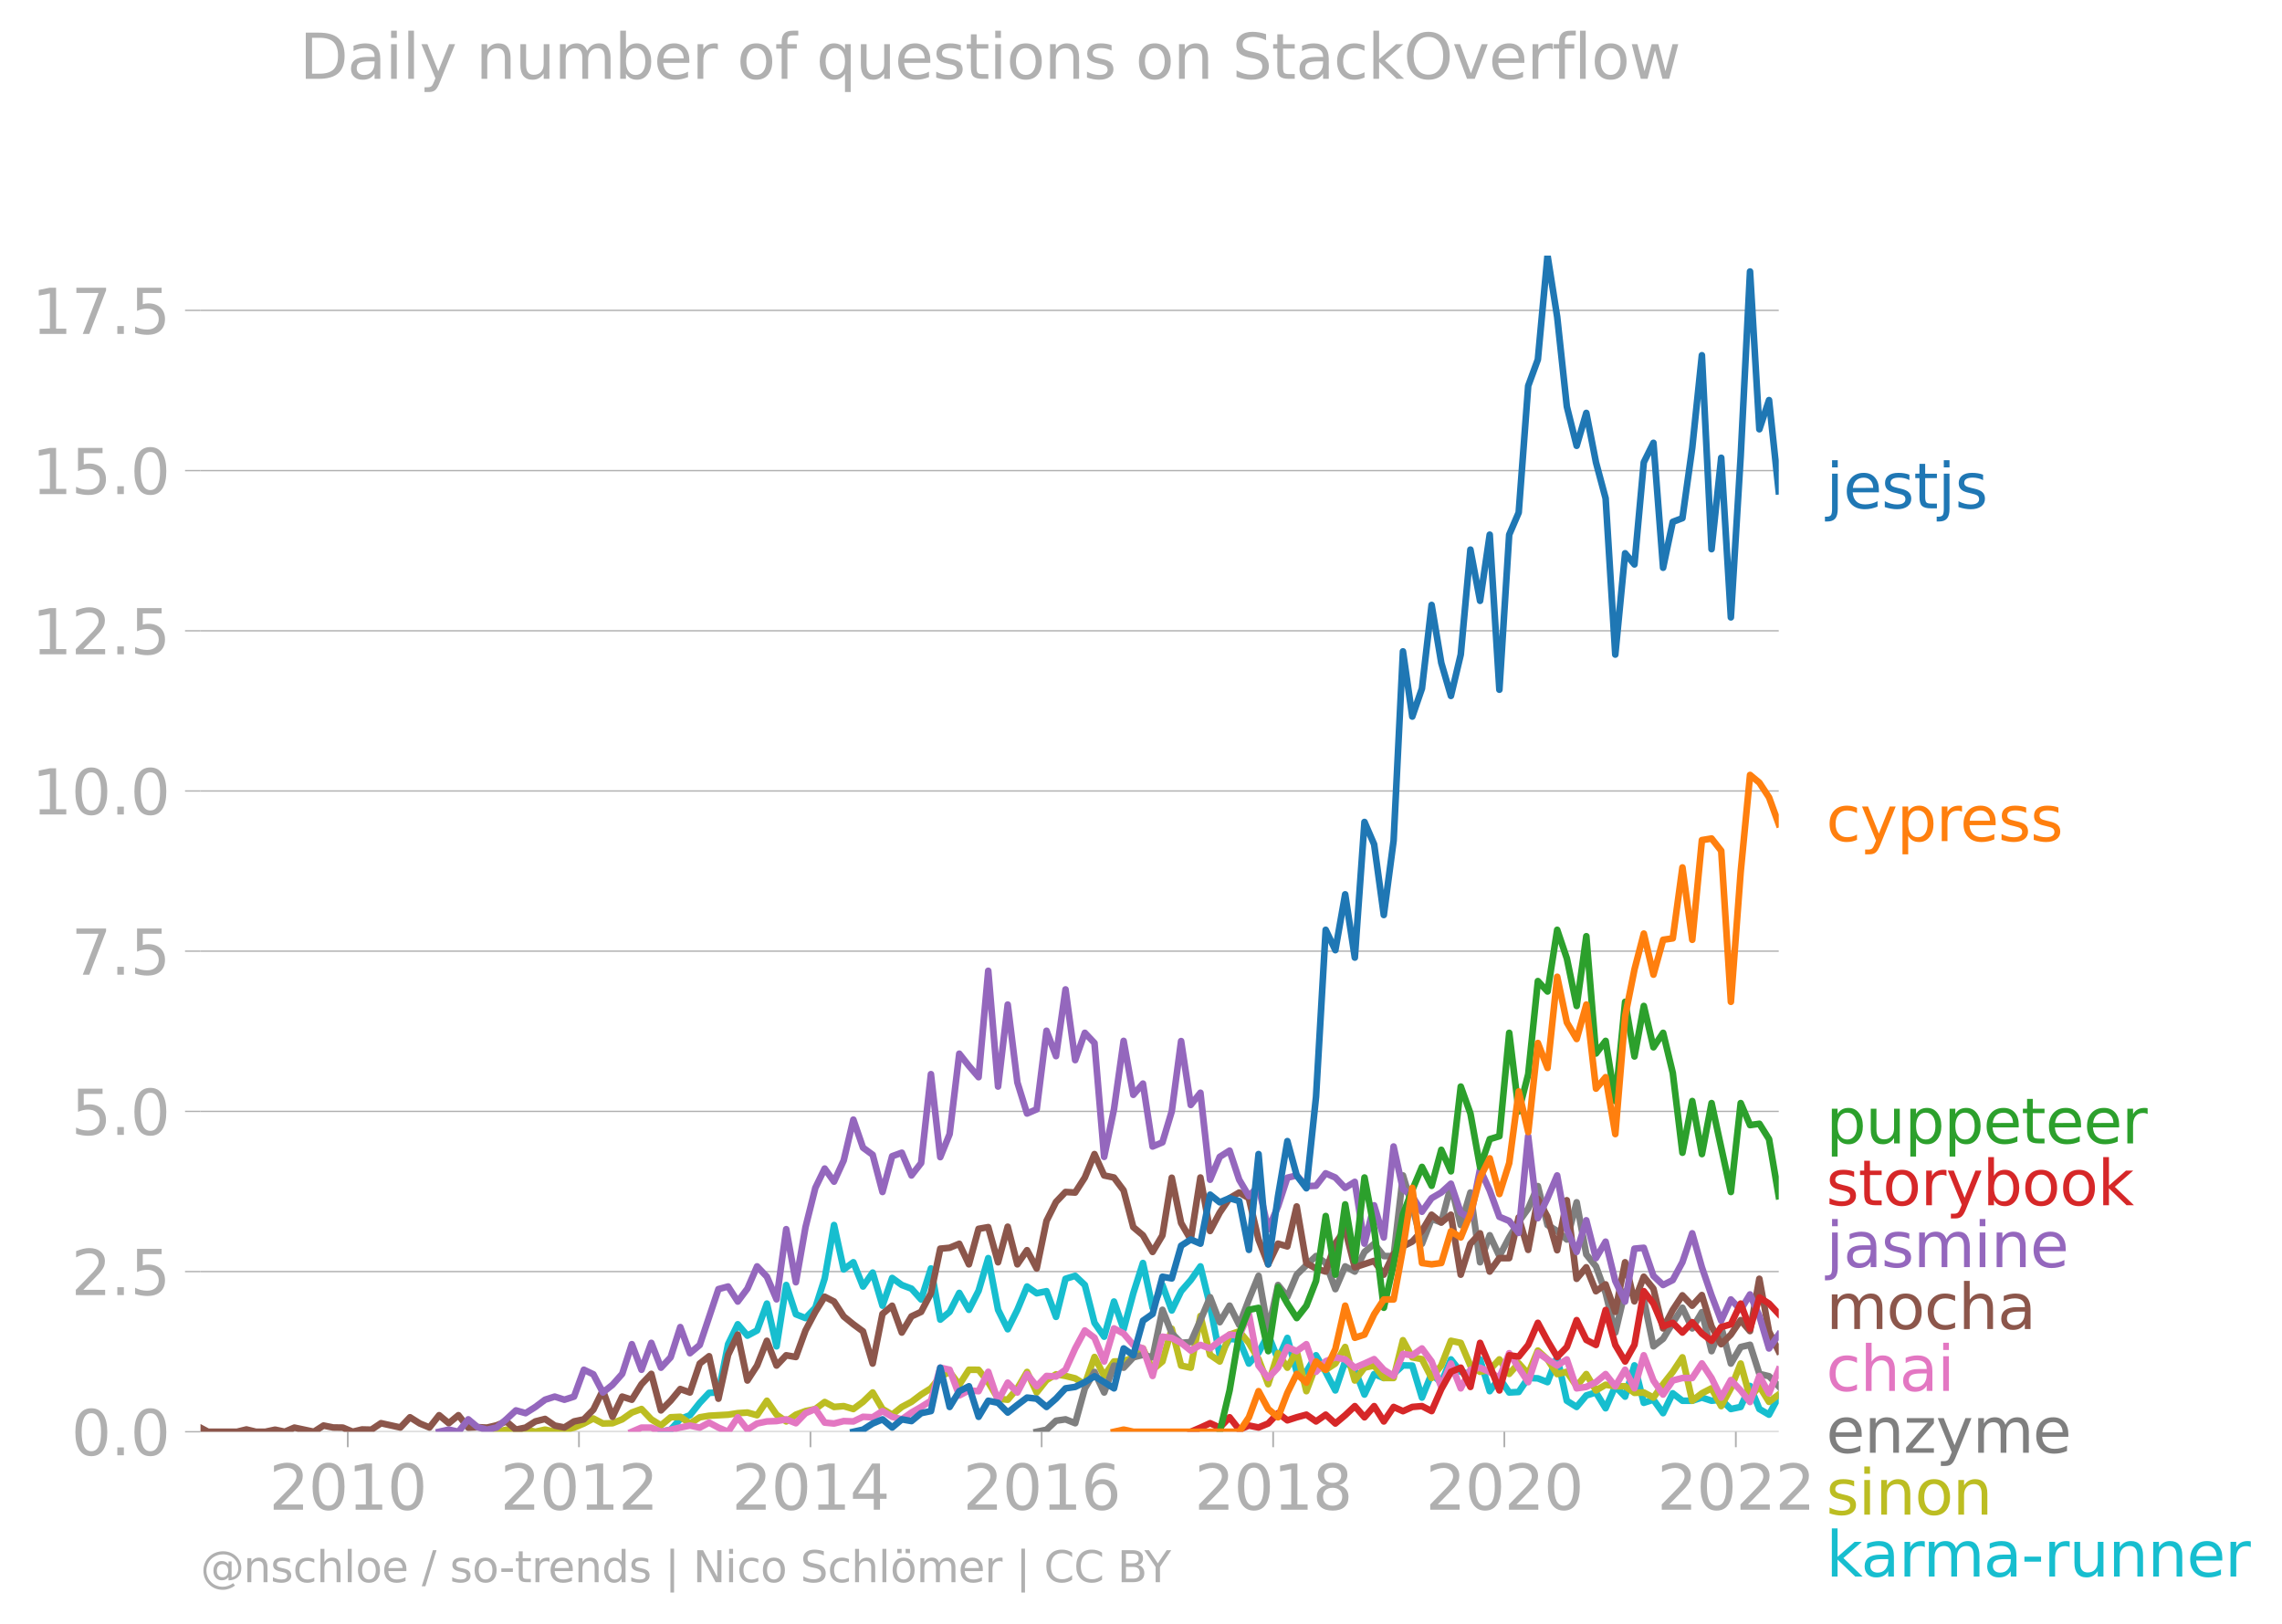 <svg xmlns:xlink="http://www.w3.org/1999/xlink" width="688.489" height="489.969" viewBox="0 0 516.367 367.477" xmlns="http://www.w3.org/2000/svg"><defs><style>*{stroke-linejoin:round;stroke-linecap:butt}</style></defs><g id="figure_1"><path d="M0 367.477h516.367V0H0v367.477z" style="fill:none" id="patch_1"/><g id="axes_1"><path d="M45.372 323.95h357.12V57.838H45.372V323.95z" style="fill:none" id="patch_2"/><g id="matplotlib.axis_1"><g id="xtick_1"><g id="line2d_1"><defs><path id="md8c37c706b" d="M0 0v3.5" style="stroke:#b0b0b0;stroke-width:.4"/></defs><use xlink:href="#md8c37c706b" x="78.694" y="323.95" style="fill:#b0b0b0;stroke:#b0b0b0;stroke-width:.4"/></g><g style="fill:#b0b0b0" transform="matrix(.14 0 0 -.14 60.879 341.588)" id="text_1"><defs><path id="DejaVuSans-32" d="M1228 531h2203V0H469v531q359 372 979 998 621 627 780 809 303 340 423 576 121 236 121 464 0 372-261 606-261 235-680 235-297 0-627-103-329-103-704-313v638q381 153 712 231 332 78 607 78 725 0 1156-363 431-362 431-968 0-288-108-546-107-257-392-607-78-91-497-524-418-433-1181-1211z" transform="scale(.016)"/><path id="DejaVuSans-30" d="M2034 4250q-487 0-733-480-245-479-245-1442 0-959 245-1439 246-480 733-480 491 0 736 480 246 480 246 1439 0 963-246 1442-245 480-736 480zm0 500q785 0 1199-621 414-620 414-1801 0-1178-414-1799Q2819-91 2034-91q-784 0-1198 620-414 621-414 1799 0 1181 414 1801 414 621 1198 621z" transform="scale(.016)"/><path id="DejaVuSans-31" d="M794 531h1031v3560L703 3866v575l1116 225h631V531h1031V0H794v531z" transform="scale(.016)"/></defs><use xlink:href="#DejaVuSans-32"/><use xlink:href="#DejaVuSans-30" x="63.623"/><use xlink:href="#DejaVuSans-31" x="127.246"/><use xlink:href="#DejaVuSans-30" x="190.869"/></g></g><g id="xtick_2"><use xlink:href="#md8c37c706b" x="131.006" y="323.95" style="fill:#b0b0b0;stroke:#b0b0b0;stroke-width:.4" id="line2d_2"/><g style="fill:#b0b0b0" transform="matrix(.14 0 0 -.14 113.191 341.588)" id="text_2"><use xlink:href="#DejaVuSans-32"/><use xlink:href="#DejaVuSans-30" x="63.623"/><use xlink:href="#DejaVuSans-31" x="127.246"/><use xlink:href="#DejaVuSans-32" x="190.869"/></g></g><g id="xtick_3"><use xlink:href="#md8c37c706b" x="183.39" y="323.95" style="fill:#b0b0b0;stroke:#b0b0b0;stroke-width:.4" id="line2d_3"/><g style="fill:#b0b0b0" transform="matrix(.14 0 0 -.14 165.575 341.588)" id="text_3"><defs><path id="DejaVuSans-34" d="M2419 4116 825 1625h1594v2491zm-166 550h794V1625h666v-525h-666V0h-628v1100H313v609l1940 2957z" transform="scale(.016)"/></defs><use xlink:href="#DejaVuSans-32"/><use xlink:href="#DejaVuSans-30" x="63.623"/><use xlink:href="#DejaVuSans-31" x="127.246"/><use xlink:href="#DejaVuSans-34" x="190.869"/></g></g><g id="xtick_4"><use xlink:href="#md8c37c706b" x="235.702" y="323.95" style="fill:#b0b0b0;stroke:#b0b0b0;stroke-width:.4" id="line2d_4"/><g style="fill:#b0b0b0" transform="matrix(.14 0 0 -.14 217.887 341.588)" id="text_4"><defs><path id="DejaVuSans-36" d="M2113 2584q-425 0-674-291-248-290-248-796 0-503 248-796 249-292 674-292t673 292q248 293 248 796 0 506-248 796-248 291-673 291zm1253 1979v-575q-238 112-480 171-242 60-480 60-625 0-955-422-329-422-376-1275 184 272 462 417 279 145 613 145 703 0 1111-427 408-426 408-1160 0-719-425-1154Q2819-91 2113-91q-810 0-1238 620-428 621-428 1799 0 1106 525 1764t1409 658q238 0 480-47t505-140z" transform="scale(.016)"/></defs><use xlink:href="#DejaVuSans-32"/><use xlink:href="#DejaVuSans-30" x="63.623"/><use xlink:href="#DejaVuSans-31" x="127.246"/><use xlink:href="#DejaVuSans-36" x="190.869"/></g></g><g id="xtick_5"><use xlink:href="#md8c37c706b" x="288.086" y="323.95" style="fill:#b0b0b0;stroke:#b0b0b0;stroke-width:.4" id="line2d_5"/><g style="fill:#b0b0b0" transform="matrix(.14 0 0 -.14 270.27 341.588)" id="text_5"><defs><path id="DejaVuSans-38" d="M2034 2216q-450 0-708-241-257-241-257-662 0-422 257-663 258-241 708-241t709 242q260 243 260 662 0 421-258 662-257 241-711 241zm-631 268q-406 100-633 378-226 279-226 679 0 559 398 884 399 325 1092 325 697 0 1094-325t397-884q0-400-227-679-226-278-629-378 456-106 710-416 255-309 255-755 0-679-414-1042Q2806-91 2034-91q-771 0-1186 362-414 363-414 1042 0 446 256 755 257 310 713 416zm-231 997q0-362 226-565 227-203 636-203 407 0 636 203 230 203 230 565 0 363-230 566-229 203-636 203-409 0-636-203-226-203-226-566z" transform="scale(.016)"/></defs><use xlink:href="#DejaVuSans-32"/><use xlink:href="#DejaVuSans-30" x="63.623"/><use xlink:href="#DejaVuSans-31" x="127.246"/><use xlink:href="#DejaVuSans-38" x="190.869"/></g></g><g id="xtick_6"><use xlink:href="#md8c37c706b" x="340.398" y="323.95" style="fill:#b0b0b0;stroke:#b0b0b0;stroke-width:.4" id="line2d_6"/><g style="fill:#b0b0b0" transform="matrix(.14 0 0 -.14 322.583 341.588)" id="text_6"><use xlink:href="#DejaVuSans-32"/><use xlink:href="#DejaVuSans-30" x="63.623"/><use xlink:href="#DejaVuSans-32" x="127.246"/><use xlink:href="#DejaVuSans-30" x="190.869"/></g></g><g id="xtick_7"><use xlink:href="#md8c37c706b" x="392.782" y="323.95" style="fill:#b0b0b0;stroke:#b0b0b0;stroke-width:.4" id="line2d_7"/><g style="fill:#b0b0b0" transform="matrix(.14 0 0 -.14 374.967 341.588)" id="text_7"><use xlink:href="#DejaVuSans-32"/><use xlink:href="#DejaVuSans-30" x="63.623"/><use xlink:href="#DejaVuSans-32" x="127.246"/><use xlink:href="#DejaVuSans-32" x="190.869"/></g></g></g><g id="matplotlib.axis_2"><g id="ytick_1"><path d="M45.372 323.95h357.12" clip-path="url(#p288cb4d06a)" style="fill:none;stroke:#b0b0b0;stroke-width:.3;stroke-linecap:square" id="line2d_8"/><g id="line2d_9"><defs><path id="mc50174bf9a" d="M0 0h-3.5" style="stroke:#b0b0b0;stroke-width:.3"/></defs><use xlink:href="#mc50174bf9a" x="45.372" y="323.95" style="fill:#b0b0b0;stroke:#b0b0b0;stroke-width:.3"/></g><g style="fill:#b0b0b0" transform="matrix(.14 0 0 -.14 16.108 329.269)" id="text_8"><defs><path id="DejaVuSans-2e" d="M684 794h660V0H684v794z" transform="scale(.016)"/></defs><use xlink:href="#DejaVuSans-30"/><use xlink:href="#DejaVuSans-2e" x="63.623"/><use xlink:href="#DejaVuSans-30" x="95.41"/></g></g><g id="ytick_2"><path d="M45.372 287.704h357.12" clip-path="url(#p288cb4d06a)" style="fill:none;stroke:#b0b0b0;stroke-width:.3;stroke-linecap:square" id="line2d_10"/><use xlink:href="#mc50174bf9a" x="45.372" y="287.704" style="fill:#b0b0b0;stroke:#b0b0b0;stroke-width:.3" id="line2d_11"/><g style="fill:#b0b0b0" transform="matrix(.14 0 0 -.14 16.108 293.023)" id="text_9"><defs><path id="DejaVuSans-35" d="M691 4666h2478v-532H1269V2991q137 47 274 70 138 23 276 23 781 0 1237-428 457-428 457-1159 0-753-469-1171Q2575-91 1722-91q-294 0-599 50Q819 9 494 109v635q281-153 581-228t634-75q541 0 856 284 316 284 316 772 0 487-316 771-315 285-856 285-253 0-505-56-251-56-513-175v2344z" transform="scale(.016)"/></defs><use xlink:href="#DejaVuSans-32"/><use xlink:href="#DejaVuSans-2e" x="63.623"/><use xlink:href="#DejaVuSans-35" x="95.41"/></g></g><g id="ytick_3"><path d="M45.372 251.459h357.12" clip-path="url(#p288cb4d06a)" style="fill:none;stroke:#b0b0b0;stroke-width:.3;stroke-linecap:square" id="line2d_12"/><use xlink:href="#mc50174bf9a" x="45.372" y="251.459" style="fill:#b0b0b0;stroke:#b0b0b0;stroke-width:.3" id="line2d_13"/><g style="fill:#b0b0b0" transform="matrix(.14 0 0 -.14 16.108 256.778)" id="text_10"><use xlink:href="#DejaVuSans-35"/><use xlink:href="#DejaVuSans-2e" x="63.623"/><use xlink:href="#DejaVuSans-30" x="95.41"/></g></g><g id="ytick_4"><path d="M45.372 215.213h357.12" clip-path="url(#p288cb4d06a)" style="fill:none;stroke:#b0b0b0;stroke-width:.3;stroke-linecap:square" id="line2d_14"/><use xlink:href="#mc50174bf9a" x="45.372" y="215.213" style="fill:#b0b0b0;stroke:#b0b0b0;stroke-width:.3" id="line2d_15"/><g style="fill:#b0b0b0" transform="matrix(.14 0 0 -.14 16.108 220.532)" id="text_11"><defs><path id="DejaVuSans-37" d="M525 4666h3000v-269L1831 0h-659l1594 4134H525v532z" transform="scale(.016)"/></defs><use xlink:href="#DejaVuSans-37"/><use xlink:href="#DejaVuSans-2e" x="63.623"/><use xlink:href="#DejaVuSans-35" x="95.41"/></g></g><g id="ytick_5"><path d="M45.372 178.968h357.12" clip-path="url(#p288cb4d06a)" style="fill:none;stroke:#b0b0b0;stroke-width:.3;stroke-linecap:square" id="line2d_16"/><use xlink:href="#mc50174bf9a" x="45.372" y="178.968" style="fill:#b0b0b0;stroke:#b0b0b0;stroke-width:.3" id="line2d_17"/><g style="fill:#b0b0b0" transform="matrix(.14 0 0 -.14 7.2 184.287)" id="text_12"><use xlink:href="#DejaVuSans-31"/><use xlink:href="#DejaVuSans-30" x="63.623"/><use xlink:href="#DejaVuSans-2e" x="127.246"/><use xlink:href="#DejaVuSans-30" x="159.033"/></g></g><g id="ytick_6"><path d="M45.372 142.722h357.12" clip-path="url(#p288cb4d06a)" style="fill:none;stroke:#b0b0b0;stroke-width:.3;stroke-linecap:square" id="line2d_18"/><use xlink:href="#mc50174bf9a" x="45.372" y="142.722" style="fill:#b0b0b0;stroke:#b0b0b0;stroke-width:.3" id="line2d_19"/><g style="fill:#b0b0b0" transform="matrix(.14 0 0 -.14 7.2 148.041)" id="text_13"><use xlink:href="#DejaVuSans-31"/><use xlink:href="#DejaVuSans-32" x="63.623"/><use xlink:href="#DejaVuSans-2e" x="127.246"/><use xlink:href="#DejaVuSans-35" x="159.033"/></g></g><g id="ytick_7"><path d="M45.372 106.477h357.12" clip-path="url(#p288cb4d06a)" style="fill:none;stroke:#b0b0b0;stroke-width:.3;stroke-linecap:square" id="line2d_20"/><use xlink:href="#mc50174bf9a" x="45.372" y="106.477" style="fill:#b0b0b0;stroke:#b0b0b0;stroke-width:.3" id="line2d_21"/><g style="fill:#b0b0b0" transform="matrix(.14 0 0 -.14 7.2 111.796)" id="text_14"><use xlink:href="#DejaVuSans-31"/><use xlink:href="#DejaVuSans-35" x="63.623"/><use xlink:href="#DejaVuSans-2e" x="127.246"/><use xlink:href="#DejaVuSans-30" x="159.033"/></g></g><g id="ytick_8"><path d="M45.372 70.231h357.12" clip-path="url(#p288cb4d06a)" style="fill:none;stroke:#b0b0b0;stroke-width:.3;stroke-linecap:square" id="line2d_22"/><use xlink:href="#mc50174bf9a" x="45.372" y="70.231" style="fill:#b0b0b0;stroke:#b0b0b0;stroke-width:.3" id="line2d_23"/><g style="fill:#b0b0b0" transform="matrix(.14 0 0 -.14 7.2 75.55)" id="text_15"><use xlink:href="#DejaVuSans-31"/><use xlink:href="#DejaVuSans-37" x="63.623"/><use xlink:href="#DejaVuSans-2e" x="127.246"/><use xlink:href="#DejaVuSans-35" x="159.033"/></g></g></g><path d="m149.566 323.95 2.186-.468 2.186-2.432 2.185-.842 2.222-2.806 2.114-2.255 2.114-.083 2.185-10.928 2.186-4.506 2.186 2.573 2.185-1.17 2.222-6.08 2.185 9.666 2.186-13.875 2.186 6.626 2.185.857 2.222-2.338 2.114-6.631 2.114-12.077 2.185 10.04 2.186-1.621 2.186 5.487 2.185-3.149 2.222 7.483 2.185-6.267 2.186 1.59 2.186.827 2.185 2.447 2.222-7.015 2.114 11.575 2.114-1.754 2.185-4.287 2.186 3.82 2.186-4.303 2.185-7.39 2.222 11.692 2.185 4.397 2.186-4.397 2.186-5.269 2.185 1.528 2.222-.468 2.15 5.806 2.15-8.612 2.185-.67 2.186 2.073 2.185 8.559 2.186 3.133 2.222-7.95 2.185 6.267 2.186-8.138 2.185-6.844 2.186 10.118 2.222-5.145 2.114 5.763 2.114-4.36 2.185-2.51 2.186-3.102 2.185 8.902 2.186 11.209 2.222-3.742 2.185.265 2.186 5.347 2.186-2.447 2.185-4.1 2.222 5.612 2.114-4.86 2.114 7.666 2.185.031 2.186-3.772 2.186 3.772 2.185 4.178 2.222-6.547 2.185 1.886 2.186 5.597 2.186-4.63 2.185.888 2.222-.935 2.114-1.921 2.114.05 2.185 7.233 2.186-5.362 2.186 1.98 2.185-5.254 2.222 2.806 2.185.514 2.186-3.32 2.186 7.187 2.185-2.978 2.222 3.274 2.15-.113 2.15-3.161 2.185.078 2.186.857 2.185-5.69 2.186 9.9 2.221 1.403 2.186-2.604 2.186-.67 2.185 3.57 2.186-4.973 2.222 2.338 2.114-7.065 2.114 8.468 2.185-.701 2.186 3.04 2.185-4.49 2.186 1.684h2.222l2.185-.718 2.186.718 2.185-.234 2.186 2.104 2.222-.467 2.114-4.744 2.114 5.211 2.185 1.279 2.186-4.085" clip-path="url(#p288cb4d06a)" style="fill:none;stroke:#17becf;stroke-width:1.5;stroke-linecap:square" id="line2d_24"/><path d="m112.374 323.95 2.186-.468 2.186.468 2.185-.468 2.222.468 2.185-.483 2.186.483 4.371-.936 2.222-.935 2.15-1.129 2.15 1.13 2.185-.063 2.186-.873 2.185-1.544 2.186-.795 2.222 2.339 2.185 1.356 2.186-1.824 2.186-.11 2.185 1.513 2.222-1.403 2.114-.35 4.3-.242 2.185-.343 2.186-.14 2.185.607 2.222-3.273 2.185 3.149 2.186 1.527 2.186-1.527 2.185-.811 2.222-.468 2.114-1.586 2.114 1.119 2.185-.187 2.186.654 2.186-1.621 2.185-2.12 2.222 3.741 2.185 1.279 2.186-1.746 2.186-1.154 2.185-1.652 2.222-1.404 2.114-2.605 2.114-1.136 2.185 2.93 2.186-3.398 2.186.016 2.185 2.79 2.222 3.742 2.185.234 2.186-2.573 2.186-3.71 2.185 4.646 2.222-2.806 2.15-1.307 2.15.371 2.185.546 2.186 1.325 2.185-6.158 2.186 4.287 2.222-3.273 2.185-.047 2.186-.889 2.185-2.01 2.186 4.816 2.222-1.87 2.114-7.4 2.114 8.335 2.185.468 2.186-11.692 2.185 8.792 2.186 1.497 2.222-6.08 2.185-.733 2.186 2.603 2.186 3.68 2.185 5.674 2.222-7.015 2.114 3.274 2.114-3.742 2.185 9.058 2.186-5.784 2.186.95 2.185-1.418 2.222-3.741 2.185 7.576 2.186-2.9 2.186-.483 2.185 2.822h2.222l2.114-8.552 2.114 3.875 2.185.406 2.186 4.271 2.186-2.822 2.185-5.596 2.222.467 2.185 5.13 2.186 1.418 2.186-.452 2.185-2.354 2.222 3.274 2.15-2.403 2.15 2.403 2.185-5.27 2.186 1.996 2.185 3.32 2.186-.514 2.221 3.274 2.186-2.76 2.186 3.695 2.185-1.278 2.186.343h2.222l2.114 1.486 2.114-.083 2.185 1.153 2.186-3.024 2.185-2.775 2.186-3.305 2.222 9.822 2.185-1.684 2.186-1.123 2.185 4.023 2.186-4.023 2.222-5.612 2.114 7.667 2.114-2.522 2.185 3.523 2.186-1.652h0" clip-path="url(#p288cb4d06a)" style="fill:none;stroke:#bcbd22;stroke-width:1.5;stroke-linecap:square" id="line2d_25"/><path d="m234.591 323.95 2.222-.468 2.15-2.032 2.15-.306 2.185.873 2.186-7.889 2.185-3.71 2.186 4.646 2.222-6.08 2.185.468 2.186-2.339 2.185-.561 2.186.561 2.222-10.757 2.114 5.329 2.114 2.154 2.185-.187 2.186-4.957 2.185-5.191 2.186 5.659 2.222-3.742 2.185 4.365 2.186-5.768 2.186-5.347 2.185 12.362 2.222-10.289 2.114 2.656 2.114-4.994 2.185-2.151 2.186-2.058 2.186 1.574 2.185 5.909 2.222-5.145 2.185 1.17 2.186-4.444 2.186-1.84 2.185 2.776h2.222l2.114-18.24 2.114 7.015 2.185 8.45 2.186-5.644 2.186.811 2.185-8.294 2.222 8.886 2.185-7.358 2.186 15.777 2.186-6.111 2.185 4.708 2.222-4.21 2.15-3.531 2.15-3.016 2.185-5.067 2.186 8.808 2.185 1.341 2.186 1.933 2.221-8.418 2.186 11.801 2.186 2.697 2.185 6.002 2.186 8.964 2.222-9.354 2.114.735 2.114 1.136 2.185 10.6 2.186-1.714 2.185-3.601 2.186-3.414 2.222 4.677 2.185-3.68 2.186 8.824 2.185-5.44 2.186 8.246 2.222-3.741 2.114-.501 2.114 6.58 2.185.53 2.186 2.277" clip-path="url(#p288cb4d06a)" style="fill:none;stroke:#7f7f7f;stroke-width:1.5;stroke-linecap:square" id="line2d_26"/><g style="fill:#1f77b4" transform="matrix(.14 0 0 -.14 413.205 115.017)" id="text_16"><defs><path id="DejaVuSans-6a" d="M603 3500h575V-63q0-668-255-968-254-300-820-300h-219v487H38q328 0 446 152Q603-541 603-63v3563zm0 1363h575v-729H603v729z" transform="scale(.016)"/><path id="DejaVuSans-65" d="M3597 1894v-281H953q38-594 358-905t892-311q331 0 642 81t618 244V178Q3153 47 2828-22t-659-69q-838 0-1327 487-489 488-489 1320 0 859 464 1363 464 505 1252 505 706 0 1117-455 411-454 411-1235zm-575 169q-6 471-264 752-258 282-683 282-481 0-770-272t-333-766l2050 4z" transform="scale(.016)"/><path id="DejaVuSans-73" d="M2834 3397v-544q-243 125-506 187-262 63-544 63-428 0-642-131t-214-394q0-200 153-314t616-217l197-44q612-131 870-370t258-667q0-488-386-773Q2250-91 1575-91q-281 0-586 55T347 128v594q319-166 628-249 309-82 613-82 406 0 624 139 219 139 219 392 0 234-158 359-157 125-692 241l-200 47q-534 112-772 345-237 233-237 639 0 494 350 762 350 269 994 269 318 0 599-47 282-46 519-140z" transform="scale(.016)"/><path id="DejaVuSans-74" d="M1172 4494v-994h1184v-447H1172V1153q0-428 117-550t477-122h590V0h-590q-666 0-919 248-253 249-253 905v1900H172v447h422v994h578z" transform="scale(.016)"/></defs><use xlink:href="#DejaVuSans-6a"/><use xlink:href="#DejaVuSans-65" x="27.783"/><use xlink:href="#DejaVuSans-73" x="89.307"/><use xlink:href="#DejaVuSans-74" x="141.406"/><use xlink:href="#DejaVuSans-6a" x="180.615"/><use xlink:href="#DejaVuSans-73" x="208.398"/></g><g style="fill:#ff7f0e" transform="matrix(.14 0 0 -.14 413.205 190.314)" id="text_17"><defs><path id="DejaVuSans-63" d="M3122 3366v-538q-244 135-489 202t-495 67q-560 0-870-355-309-354-309-995t309-996q310-354 870-354 250 0 495 67t489 202V134Q2881 22 2623-34q-257-57-548-57-791 0-1257 497-465 497-465 1341 0 856 470 1346 471 491 1290 491 265 0 518-55 253-54 491-163z" transform="scale(.016)"/><path id="DejaVuSans-79" d="M2059-325q-243-625-475-815-231-191-618-191H506v481h338q237 0 368 113 132 112 291 531l103 262L191 3500h609L1894 763l1094 2737h609L2059-325z" transform="scale(.016)"/><path id="DejaVuSans-70" d="M1159 525v-1856H581v4831h578v-531q182 312 458 463 277 152 661 152 638 0 1036-506 399-506 399-1331T3314 415Q2916-91 2278-91q-384 0-661 152-276 152-458 464zm1957 1222q0 634-261 995t-717 361q-457 0-718-361t-261-995q0-634 261-995t718-361q456 0 717 361t261 995z" transform="scale(.016)"/><path id="DejaVuSans-72" d="M2631 2963q-97 56-211 82-114 27-251 27-488 0-749-317t-261-911V0H581v3500h578v-544q182 319 472 473 291 155 707 155 59 0 131-8 72-7 159-23l3-590z" transform="scale(.016)"/></defs><use xlink:href="#DejaVuSans-63"/><use xlink:href="#DejaVuSans-79" x="54.98"/><use xlink:href="#DejaVuSans-70" x="114.16"/><use xlink:href="#DejaVuSans-72" x="177.637"/><use xlink:href="#DejaVuSans-65" x="216.5"/><use xlink:href="#DejaVuSans-73" x="278.023"/><use xlink:href="#DejaVuSans-73" x="330.123"/></g><g style="fill:#2ca02c" transform="matrix(.14 0 0 -.14 413.205 258.703)" id="text_18"><defs><path id="DejaVuSans-75" d="M544 1381v2119h575V1403q0-497 193-746 194-248 582-248 465 0 735 297 271 297 271 810v1984h575V0h-575v538q-209-319-486-474-276-155-642-155-603 0-916 375-312 375-312 1097zm1447 2203z" transform="scale(.016)"/></defs><use xlink:href="#DejaVuSans-70"/><use xlink:href="#DejaVuSans-75" x="63.477"/><use xlink:href="#DejaVuSans-70" x="126.855"/><use xlink:href="#DejaVuSans-70" x="190.332"/><use xlink:href="#DejaVuSans-65" x="253.809"/><use xlink:href="#DejaVuSans-74" x="315.332"/><use xlink:href="#DejaVuSans-65" x="354.541"/><use xlink:href="#DejaVuSans-65" x="416.064"/><use xlink:href="#DejaVuSans-72" x="477.588"/></g><g style="fill:#d62728" transform="matrix(.14 0 0 -.14 413.205 272.703)" id="text_19"><defs><path id="DejaVuSans-6f" d="M1959 3097q-462 0-731-361t-269-989q0-628 267-989 268-361 733-361 460 0 728 362 269 363 269 988 0 622-269 986-268 364-728 364zm0 487q750 0 1178-488 429-487 429-1349 0-859-429-1349Q2709-91 1959-91q-753 0-1180 489-426 490-426 1349 0 862 426 1349 427 488 1180 488z" transform="scale(.016)"/><path id="DejaVuSans-62" d="M3116 1747q0 634-261 995t-717 361q-457 0-718-361t-261-995q0-634 261-995t718-361q456 0 717 361t261 995zM1159 2969q182 312 458 463 277 152 661 152 638 0 1036-506 399-506 399-1331T3314 415Q2916-91 2278-91q-384 0-661 152-276 152-458 464V0H581v4863h578V2969z" transform="scale(.016)"/><path id="DejaVuSans-6b" d="M581 4863h578V1991l1716 1509h734L1753 1863 3688 0h-750L1159 1709V0H581v4863z" transform="scale(.016)"/></defs><use xlink:href="#DejaVuSans-73"/><use xlink:href="#DejaVuSans-74" x="52.1"/><use xlink:href="#DejaVuSans-6f" x="91.309"/><use xlink:href="#DejaVuSans-72" x="152.49"/><use xlink:href="#DejaVuSans-79" x="193.604"/><use xlink:href="#DejaVuSans-62" x="252.783"/><use xlink:href="#DejaVuSans-6f" x="316.26"/><use xlink:href="#DejaVuSans-6f" x="377.441"/><use xlink:href="#DejaVuSans-6b" x="438.623"/></g><g style="fill:#9467bd" transform="matrix(.14 0 0 -.14 413.205 286.703)" id="text_20"><defs><path id="DejaVuSans-61" d="M2194 1759q-697 0-966-159t-269-544q0-306 202-486 202-179 548-179 479 0 768 339t289 901v128h-572zm1147 238V0h-575v531q-197-318-491-470T1556-91q-537 0-855 302-317 302-317 808 0 590 395 890 396 300 1180 300h807v57q0 397-261 614t-733 217q-300 0-585-72-284-72-546-216v532q315 122 612 182 297 61 578 61 760 0 1135-394 375-393 375-1193z" transform="scale(.016)"/><path id="DejaVuSans-6d" d="M3328 2828q216 388 516 572t706 184q547 0 844-383 297-382 297-1088V0h-578v2094q0 503-179 746-178 244-543 244-447 0-707-297-259-296-259-809V0h-578v2094q0 506-178 748t-550 242q-441 0-701-298-259-298-259-808V0H581v3500h578v-544q197 322 472 475t653 153q382 0 649-194 267-193 395-562z" transform="scale(.016)"/><path id="DejaVuSans-69" d="M603 3500h575V0H603v3500zm0 1363h575v-729H603v729z" transform="scale(.016)"/><path id="DejaVuSans-6e" d="M3513 2113V0h-575v2094q0 497-194 743-194 247-581 247-466 0-735-297-269-296-269-809V0H581v3500h578v-544q207 316 486 472 280 156 646 156 603 0 912-373 310-373 310-1098z" transform="scale(.016)"/></defs><use xlink:href="#DejaVuSans-6a"/><use xlink:href="#DejaVuSans-61" x="27.783"/><use xlink:href="#DejaVuSans-73" x="89.063"/><use xlink:href="#DejaVuSans-6d" x="141.162"/><use xlink:href="#DejaVuSans-69" x="238.574"/><use xlink:href="#DejaVuSans-6e" x="266.357"/><use xlink:href="#DejaVuSans-65" x="329.736"/></g><g style="fill:#8c564b" transform="matrix(.14 0 0 -.14 413.205 300.703)" id="text_21"><defs><path id="DejaVuSans-68" d="M3513 2113V0h-575v2094q0 497-194 743-194 247-581 247-466 0-735-297-269-296-269-809V0H581v4863h578V2956q207 316 486 472 280 156 646 156 603 0 912-373 310-373 310-1098z" transform="scale(.016)"/></defs><use xlink:href="#DejaVuSans-6d"/><use xlink:href="#DejaVuSans-6f" x="97.412"/><use xlink:href="#DejaVuSans-63" x="158.594"/><use xlink:href="#DejaVuSans-68" x="213.574"/><use xlink:href="#DejaVuSans-61" x="276.953"/></g><g style="fill:#e377c2" transform="matrix(.14 0 0 -.14 413.205 314.703)" id="text_22"><use xlink:href="#DejaVuSans-63"/><use xlink:href="#DejaVuSans-68" x="54.98"/><use xlink:href="#DejaVuSans-61" x="118.359"/><use xlink:href="#DejaVuSans-69" x="179.639"/></g><g style="fill:#7f7f7f" transform="matrix(.14 0 0 -.14 413.205 328.703)" id="text_23"><defs><path id="DejaVuSans-7a" d="M353 3500h2731v-525L922 459h2162V0H275v525l2163 2516H353v459z" transform="scale(.016)"/></defs><use xlink:href="#DejaVuSans-65"/><use xlink:href="#DejaVuSans-6e" x="61.523"/><use xlink:href="#DejaVuSans-7a" x="124.902"/><use xlink:href="#DejaVuSans-79" x="177.393"/><use xlink:href="#DejaVuSans-6d" x="236.572"/><use xlink:href="#DejaVuSans-65" x="333.984"/></g><g style="fill:#bcbd22" transform="matrix(.14 0 0 -.14 413.205 342.703)" id="text_24"><use xlink:href="#DejaVuSans-73"/><use xlink:href="#DejaVuSans-69" x="52.1"/><use xlink:href="#DejaVuSans-6e" x="79.883"/><use xlink:href="#DejaVuSans-6f" x="143.262"/><use xlink:href="#DejaVuSans-6e" x="204.443"/></g><g style="fill:#17becf" transform="matrix(.14 0 0 -.14 413.205 356.703)" id="text_25"><defs><path id="DejaVuSans-2d" d="M313 2009h1684v-512H313v512z" transform="scale(.016)"/></defs><use xlink:href="#DejaVuSans-6b"/><use xlink:href="#DejaVuSans-61" x="56.16"/><use xlink:href="#DejaVuSans-72" x="117.439"/><use xlink:href="#DejaVuSans-6d" x="156.803"/><use xlink:href="#DejaVuSans-61" x="254.215"/><use xlink:href="#DejaVuSans-2d" x="315.494"/><use xlink:href="#DejaVuSans-72" x="351.578"/><use xlink:href="#DejaVuSans-75" x="392.691"/><use xlink:href="#DejaVuSans-6e" x="456.07"/><use xlink:href="#DejaVuSans-6e" x="519.449"/><use xlink:href="#DejaVuSans-65" x="582.828"/><use xlink:href="#DejaVuSans-72" x="644.352"/></g><g style="fill:#b0b0b0" transform="matrix(.097 0 0 -.097 45.372 357.986)" id="text_26"><defs><path id="DejaVuSans-40" d="M2381 1678q0-447 222-702 222-254 610-254 384 0 604 256 221 256 221 700 0 438-225 695-225 258-607 258-378 0-602-256-223-256-223-697zm1703-934q-187-241-429-355t-564-114q-538 0-874 389t-336 1014q0 625 337 1015 338 391 873 391 322 0 565-117 244-117 428-354v409h447V722q457 69 714 417 258 349 258 902 0 334-99 628-98 294-298 544-325 409-792 626t-1017 217q-384 0-738-102-353-101-653-301-490-319-767-836-276-517-276-1120 0-497 179-932 180-434 521-765 328-325 759-495 431-171 922-171 403 0 792 136t714 389l281-347q-390-303-851-464t-936-161q-578 0-1091 205-512 205-912 595Q841 78 631 592q-209 514-209 1105 0 569 212 1084 213 516 607 907 403 396 931 607t1119 211q662 0 1229-272 568-271 952-771 234-307 357-666 124-359 124-744 0-822-497-1297T4084 263v481z" transform="scale(.016)"/><path id="DejaVuSans-6c" d="M603 4863h575V0H603v4863z" transform="scale(.016)"/><path id="DejaVuSans-2f" d="M1625 4666h531L531-594H0l1625 5260z" transform="scale(.016)"/><path id="DejaVuSans-64" d="M2906 2969v1894h575V0h-575v525q-181-312-458-464-276-152-664-152-634 0-1033 506-398 507-398 1332t398 1331q399 506 1033 506 388 0 664-152 277-151 458-463zM947 1747q0-634 261-995t717-361q456 0 718 361 263 361 263 995t-263 995q-262 361-718 361t-717-361q-261-361-261-995z" transform="scale(.016)"/><path id="DejaVuSans-7c" d="M1344 4891v-6400H813v6400h531z" transform="scale(.016)"/><path id="DejaVuSans-4e" d="M628 4666h850L3547 763v3903h612V0h-850L1241 3903V0H628v4666z" transform="scale(.016)"/><path id="DejaVuSans-53" d="M3425 4513v-616q-359 172-678 256-319 85-616 85-515 0-795-200t-280-569q0-310 186-468 186-157 705-254l381-78q706-135 1042-474t336-907q0-679-455-1029Q2797-91 1919-91q-331 0-705 75-373 75-773 222v650q384-215 753-325 369-109 725-109 540 0 834 212 294 213 294 607 0 343-211 537t-692 291l-385 75q-706 140-1022 440-315 300-315 835 0 619 436 975t1201 356q329 0 669-60 341-59 697-177z" transform="scale(.016)"/><path id="DejaVuSans-f6" d="M1959 3097q-462 0-731-361t-269-989q0-628 267-989 268-361 733-361 460 0 728 362 269 363 269 988 0 622-269 986-268 364-728 364zm0 487q750 0 1178-488 429-487 429-1349 0-859-429-1349Q2709-91 1959-91q-753 0-1180 489-426 490-426 1349 0 862 426 1349 427 488 1180 488zm295 1266h634v-631h-634v631zm-1222 0h634v-631h-634v631z" transform="scale(.016)"/><path id="DejaVuSans-43" d="M4122 4306v-665q-319 297-680 443-361 147-767 147-800 0-1225-489t-425-1414q0-922 425-1411t1225-489q406 0 767 147t680 444V359q-331-225-702-338-370-112-782-112-1060 0-1670 648-609 649-609 1771 0 1125 609 1773 610 649 1670 649 418 0 788-111 371-111 696-333z" transform="scale(.016)"/><path id="DejaVuSans-42" d="M1259 2228V519h1013q509 0 754 211 246 211 246 645 0 438-246 645-245 208-754 208H1259zm0 1919V2741h935q462 0 688 173 227 174 227 530 0 353-227 528-226 175-688 175h-935zm-631 519h1613q722 0 1112-300 391-300 391-853 0-429-200-682t-588-315q466-100 724-418 258-317 258-792 0-625-425-966Q3088 0 2303 0H628v4666z" transform="scale(.016)"/><path id="DejaVuSans-59" d="M-13 4666h679l1293-1919 1285 1919h678L2272 2222V0h-634v2222L-13 4666z" transform="scale(.016)"/></defs><use xlink:href="#DejaVuSans-40"/><use xlink:href="#DejaVuSans-6e" x="100"/><use xlink:href="#DejaVuSans-73" x="163.379"/><use xlink:href="#DejaVuSans-63" x="215.479"/><use xlink:href="#DejaVuSans-68" x="270.459"/><use xlink:href="#DejaVuSans-6c" x="333.838"/><use xlink:href="#DejaVuSans-6f" x="361.621"/><use xlink:href="#DejaVuSans-65" x="422.803"/><use xlink:href="#DejaVuSans-20" x="484.326"/><use xlink:href="#DejaVuSans-2f" x="516.113"/><use xlink:href="#DejaVuSans-20" x="549.805"/><use xlink:href="#DejaVuSans-73" x="581.592"/><use xlink:href="#DejaVuSans-6f" x="633.691"/><use xlink:href="#DejaVuSans-2d" x="696.748"/><use xlink:href="#DejaVuSans-74" x="732.832"/><use xlink:href="#DejaVuSans-72" x="772.041"/><use xlink:href="#DejaVuSans-65" x="810.904"/><use xlink:href="#DejaVuSans-6e" x="872.428"/><use xlink:href="#DejaVuSans-64" x="935.807"/><use xlink:href="#DejaVuSans-73" x="999.283"/><use xlink:href="#DejaVuSans-20" x="1051.383"/><use xlink:href="#DejaVuSans-7c" x="1083.17"/><use xlink:href="#DejaVuSans-20" x="1116.861"/><use xlink:href="#DejaVuSans-4e" x="1148.648"/><use xlink:href="#DejaVuSans-69" x="1223.453"/><use xlink:href="#DejaVuSans-63" x="1251.236"/><use xlink:href="#DejaVuSans-6f" x="1306.217"/><use xlink:href="#DejaVuSans-20" x="1367.398"/><use xlink:href="#DejaVuSans-53" x="1399.186"/><use xlink:href="#DejaVuSans-63" x="1462.662"/><use xlink:href="#DejaVuSans-68" x="1517.643"/><use xlink:href="#DejaVuSans-6c" x="1581.021"/><use xlink:href="#DejaVuSans-f6" x="1608.805"/><use xlink:href="#DejaVuSans-6d" x="1669.986"/><use xlink:href="#DejaVuSans-65" x="1767.398"/><use xlink:href="#DejaVuSans-72" x="1828.922"/><use xlink:href="#DejaVuSans-20" x="1870.035"/><use xlink:href="#DejaVuSans-7c" x="1901.822"/><use xlink:href="#DejaVuSans-20" x="1935.514"/><use xlink:href="#DejaVuSans-43" x="1967.301"/><use xlink:href="#DejaVuSans-43" x="2037.125"/><use xlink:href="#DejaVuSans-20" x="2106.949"/><use xlink:href="#DejaVuSans-42" x="2138.736"/><use xlink:href="#DejaVuSans-59" x="2201.84"/></g><g style="fill:#b0b0b0" transform="matrix(.14 0 0 -.14 67.786 17.838)" id="text_27"><defs><path id="DejaVuSans-44" d="M1259 4147V519h763q966 0 1414 437 448 438 448 1382 0 937-448 1373t-1414 436h-763zm-631 519h1297q1356 0 1990-564 635-564 635-1764 0-1207-638-1773Q3275 0 1925 0H628v4666z" transform="scale(.016)"/><path id="DejaVuSans-66" d="M2375 4863v-479h-550q-309 0-430-125-120-125-120-450v-309h947v-447h-947V0H697v3053H147v447h550v244q0 584 272 851 272 268 862 268h544z" transform="scale(.016)"/><path id="DejaVuSans-71" d="M947 1747q0-634 261-995t717-361q456 0 718 361 263 361 263 995t-263 995q-262 361-718 361t-717-361q-261-361-261-995zM2906 525q-181-312-458-464-276-152-664-152-634 0-1033 506-398 507-398 1332t398 1331q399 506 1033 506 388 0 664-152 277-151 458-463v531h575v-4831h-575V525z" transform="scale(.016)"/><path id="DejaVuSans-4f" d="M2522 4238q-688 0-1093-513-404-512-404-1397 0-881 404-1394 405-512 1093-512 687 0 1089 512 402 513 402 1394 0 885-402 1397-402 513-1089 513zm0 512q981 0 1568-658 588-658 588-1764 0-1103-588-1761Q3503-91 2522-91q-984 0-1574 656-589 657-589 1763t589 1764q590 658 1574 658z" transform="scale(.016)"/><path id="DejaVuSans-76" d="M191 3500h609L1894 563l1094 2937h609L2284 0h-781L191 3500z" transform="scale(.016)"/><path id="DejaVuSans-77" d="M269 3500h575l719-2731 715 2731h678l719-2731 716 2731h575L4050 0h-678l-753 2869L1863 0h-679L269 3500z" transform="scale(.016)"/></defs><use xlink:href="#DejaVuSans-44"/><use xlink:href="#DejaVuSans-61" x="77.002"/><use xlink:href="#DejaVuSans-69" x="138.281"/><use xlink:href="#DejaVuSans-6c" x="166.064"/><use xlink:href="#DejaVuSans-79" x="193.848"/><use xlink:href="#DejaVuSans-20" x="253.027"/><use xlink:href="#DejaVuSans-6e" x="284.814"/><use xlink:href="#DejaVuSans-75" x="348.193"/><use xlink:href="#DejaVuSans-6d" x="411.572"/><use xlink:href="#DejaVuSans-62" x="508.984"/><use xlink:href="#DejaVuSans-65" x="572.461"/><use xlink:href="#DejaVuSans-72" x="633.984"/><use xlink:href="#DejaVuSans-20" x="675.098"/><use xlink:href="#DejaVuSans-6f" x="706.885"/><use xlink:href="#DejaVuSans-66" x="768.066"/><use xlink:href="#DejaVuSans-20" x="803.271"/><use xlink:href="#DejaVuSans-71" x="835.059"/><use xlink:href="#DejaVuSans-75" x="898.535"/><use xlink:href="#DejaVuSans-65" x="961.914"/><use xlink:href="#DejaVuSans-73" x="1023.438"/><use xlink:href="#DejaVuSans-74" x="1075.537"/><use xlink:href="#DejaVuSans-69" x="1114.746"/><use xlink:href="#DejaVuSans-6f" x="1142.529"/><use xlink:href="#DejaVuSans-6e" x="1203.711"/><use xlink:href="#DejaVuSans-73" x="1267.09"/><use xlink:href="#DejaVuSans-20" x="1319.189"/><use xlink:href="#DejaVuSans-6f" x="1350.977"/><use xlink:href="#DejaVuSans-6e" x="1412.158"/><use xlink:href="#DejaVuSans-20" x="1475.537"/><use xlink:href="#DejaVuSans-53" x="1507.324"/><use xlink:href="#DejaVuSans-74" x="1570.801"/><use xlink:href="#DejaVuSans-61" x="1610.01"/><use xlink:href="#DejaVuSans-63" x="1671.289"/><use xlink:href="#DejaVuSans-6b" x="1726.27"/><use xlink:href="#DejaVuSans-4f" x="1784.18"/><use xlink:href="#DejaVuSans-76" x="1862.891"/><use xlink:href="#DejaVuSans-65" x="1922.07"/><use xlink:href="#DejaVuSans-72" x="1983.594"/><use xlink:href="#DejaVuSans-66" x="2024.707"/><use xlink:href="#DejaVuSans-6c" x="2059.912"/><use xlink:href="#DejaVuSans-6f" x="2087.695"/><use xlink:href="#DejaVuSans-77" x="2148.877"/></g><path d="m142.973 323.95 2.186-.936h2.222l2.185.936 2.186-.468 2.186-.499 2.185-.436 2.222.467 2.114-1.135 2.114 1.135 2.185.936 2.186-3.274 2.186 2.79 2.185-1.387 2.222-.468 2.185-.078 2.186-.39 2.186.874 2.185-2.276 2.222-.936 2.114 3.074 2.114.2 2.185-.546 2.186.078 2.186-1.044 2.185.109 2.222-1.403 2.185 1.294 2.186.577 2.186-1.544 2.185-1.262 2.222-1.403 2.114-7.483 2.114.467 2.185 5.815 2.186-1.138 2.186.172 2.185-4.381 2.222 6.548 2.185-4.1 2.186 2.229 2.186-4.163 2.185 2.76 2.222-2.339 2.15.13 2.15-1.533 2.185-4.817 2.186-4.069 2.185 1.653 2.186 5.363 2.222-7.483 2.185 1.153 2.186 2.588 2.185.795 2.186 6.22 2.222-8.886 2.114.284 2.114 1.12 2.185 1.745 2.186-1.278 2.185.795 2.186-1.73 2.222-1.403 2.185.234 2.186-4.911 2.186 11.676 2.185 2.822 2.222-2.338 2.114-4.66 2.114.918 2.185-1.574 2.186 6.251 2.186-2.385 2.185-.889 2.222.468 2.185 1.87 2.186-.935 2.186-.997 2.185 2.4 2.222 1.403 2.114-4.977 2.114.3 2.185-1.543 2.186 2.947 2.186 5.752 2.185-5.285 2.222 5.612 2.185-4.193 2.186-.483 2.186.966 2.185 1.372 2.222-5.612 2.15 3.274 2.15 3.273 2.185-6.656 2.186 1.512 2.185 1.387 2.186-1.387 2.221 6.547 2.186-.327 2.186-1.076 2.185-1.824 2.186 2.76 2.222-3.742 2.114 4.193 2.114-7.466 2.185 5.705 2.186 3.18 2.185-3.18 2.186-.561h2.222l2.185-3.305 2.186 3.305 2.185 4.427 2.186-3.96 2.222 2.34 2.114 2.622 2.114-5.897 2.185 3.929 2.186-5.332" clip-path="url(#p288cb4d06a)" style="fill:none;stroke:#e377c2;stroke-width:1.5;stroke-linecap:square" id="line2d_27"/><path d="m45.372 323.044 1.684.906h6.593l2.114-.518 2.114.518h2.185l2.186-.468 2.186.468 2.185-.936 4.407.936 2.186-1.403 2.186.436 2.185.031 2.222.936 2.114-.518 2.114.05 2.185-1.465 4.372.966 2.185-2.307 2.222 1.403 2.185.904 2.186-2.775 2.186 1.809 2.185-1.809 2.222 2.806 2.114-.1 2.114.1 2.185-.514 2.186-.889 2.186 1.856 2.185-.453 2.222-1.403 2.185-.56 2.186 1.496 2.186.436 2.185-1.372 2.222-.467 2.15-2.194 2.15-4.354 2.185 5.97 2.186-4.567 2.185.702 2.186-3.508 2.222-2.338 2.185 8.262 2.186-2.182 2.186-2.65 2.185.779 2.222-6.548 2.114-1.653 2.114 9.604 2.185-9.915 2.186-4.583 2.186 10.382 2.185-3.367 2.222-5.612 2.185 5.596 2.186-2.322 2.186.39 2.185-6.003 2.222-4.209 2.114-3.424 2.114 1.086 2.185 3.367 2.186 1.777 2.186 1.606 2.185 7.28 2.222-11.224 2.185-1.855 2.186 6.064 2.186-3.648 2.185-1.029 2.222-4.209 2.114-10.089 2.114-.2 2.185-.904 2.186 4.645 2.186-8.028 2.185-.39 2.222 7.95 2.185-8.043 2.186 8.511 2.186-3.195 2.185 4.13 2.222-10.756 2.15-4.29 2.15-2.257 2.185.124 2.186-3.398 2.185-5.3 2.186 4.832 2.222.468 2.185 2.915 2.186 8.31 2.185 1.839 2.186 3.772 2.222-3.741 2.114-13.045 2.114 10.239 2.185 3.741 2.186-14.03 2.185 12.097 2.186-4.147 2.222-3.273 2.185-1.279 2.186 1.279 2.186 9.353 2.185 5.612 2.222-4.676 2.114.618 2.114-9.037 2.185 12.8 2.186 1.23 2.186.702 2.185-6.313 2.222-3.274 2.185 8.62 4.372-1.449 2.185 3.118 2.222-4.677 2.114-1.72 2.114-1.086 2.185-2.4 2.186-3.68 2.186 1.746 2.185-1.746 2.222 13.563 2.185-6.984 2.186-2.37 2.186 8.652 2.185-3.04h2.222l2.15-9.208 2.15 7.338 2.185-11.521 2.186 4.038 2.185 7.56 2.186-11.302 2.221 17.772 2.186-2.603 2.186 5.41 2.185-1.544 2.186 6.22 2.222-11.224 2.114 8.836 2.114-5.562 2.185 2.697 2.186 8.995 2.185-4.163 2.186-3.32 2.222 2.338 2.185-2.4 2.186 7.077 2.185 4.038 2.186-2.167 2.222-3.274 2.114 2.472 2.114-11.826 2.185 11.895 2.186 4.474h0" clip-path="url(#p288cb4d06a)" style="fill:none;stroke:#8c564b;stroke-width:1.5;stroke-linecap:square" id="line2d_28"/><path d="m99.368 323.95 2.186-.483 2.185.483 2.222-2.806 2.114 1.77 2.114.568 2.185-.499 2.186-1.84 2.186-2.026 2.185.624 2.222-1.403 2.185-1.637 2.186-.702 2.186.702 2.185-.702 2.222-6.08 2.15 1.032 2.15 4.113 2.185-1.746 2.186-2.463 2.185-6.72 2.186 5.784 2.222-6.08 2.185 5.613 2.186-2.339 2.186-6.844 2.185 5.909 2.222-1.87 4.228-12.628 2.185-.593 2.186 3.399 2.186-2.915 2.185-5.036 2.222 2.339 2.185 5.113 2.186-15.87 2.186 12.004 2.185-12.472 2.222-8.886 2.114-4.36 2.114 2.957 2.185-4.786 2.186-9.244 2.186 6.344 2.185 1.606 2.222 8.419 2.185-8.091 2.186-.795 2.186 5.144 2.185-2.806 2.222-20.11 2.114 18.774 2.114-5.212 2.185-18.193 2.186 2.76 2.186 2.556 2.185-24.07 2.222 26.19 2.185-18.55 2.186 17.615 2.186 7.031 2.185-.95 2.222-17.773 2.15 5.741 2.15-15.094 2.185 15.994 2.186-6.173 2.185 2.307 2.186 25.754 2.222-10.757 2.185-15.48 2.186 12.206 2.185-2.54 2.186 14.232 2.222-.935 2.114-7.015 2.114-15.901 2.185 14.451 2.186-2.76 2.185 19.675 2.186-5.176 2.222-1.403 2.185 6.579 2.186 3.71 2.186-2.26 2.185 9.743 2.222-5.145 2.114-6.497 2.114-.518 2.185 2.416 2.186-.078 2.186-2.821 2.185.95 2.222 2.34 2.185-1.357 2.186 13.984 2.186-8.668 2.185 7.265 2.222-20.579 2.114 9.655 2.114 1.57 2.185 3.539 2.186-3.071 2.186-1.279 2.185-1.995 2.222 6.547 2.185 1.248 2.186-11.069 2.186 4.786 2.185 5.97 2.222.936 2.15 2.71 2.15-21.885 2.185 18.552 2.186-4.521 2.185-5.145 2.186 12.16 2.221 5.144 2.186-7.155 2.186 8.558 2.185-3.725 2.186 8.87 2.222 4.677 2.114-11.96 2.114-.2 2.185 6.345 2.186 2.073 2.185-1.107 2.186-4.037 2.222-6.548 2.185 7.686 2.186 6.345 2.185 5.737 2.186-4.802 2.222 2.338 2.114-3.474 2.114 4.878 2.185 7.342 2.186-3.133h0" clip-path="url(#p288cb4d06a)" style="fill:none;stroke:#9467bd;stroke-width:1.5;stroke-linecap:square" id="line2d_29"/><path d="m269.454 323.95 2.186-.936 2.185-.997 2.186.997 2.222-2.338 2.185 2.79 2.186-.92 2.186.437 2.185-.904 2.222-2.338 2.114 1.62 2.114-.685 2.185-.592 2.186 1.527 2.186-1.527 2.185 1.995 2.222-1.87 2.185-2.058 2.186 2.525 2.186-2.525 2.185 3.46 2.222-3.273 2.114.952 2.114-.952 2.185-.187 2.186 1.122 2.186-4.989 2.185-3.897 2.222-.935 2.185 4.35 2.186-9.963 2.186 5.13 2.185 5.627 2.222-7.95 2.15.306 2.15-2.645 2.185-5.004 2.186 4.069 2.185 3.663 2.186-2.26 2.221-6.08 2.186 4.474 2.186 1.138 2.185-7.904 2.186 7.904 2.222 3.742 2.114-3.775 2.114-12.127 2.185 2.806 2.186 5.145 2.185-.795 2.186 2.198 2.222-2.338 2.185 2.556 2.186 1.653 2.185-3.103 2.186-.639 2.222-4.677 2.114 5.696 2.114-7.099 2.185 1.403 2.186 2.339" clip-path="url(#p288cb4d06a)" style="fill:none;stroke:#d62728;stroke-width:1.5;stroke-linecap:square" id="line2d_30"/><path d="m276.011 323.95 2.222-9.354 2.185-12.877 2.186-5.363 2.186-.436 2.185 9.79 2.222-14.498 2.114 3.741 2.114 3.274 2.185-2.79 2.186-5.628 2.186-14.67 2.185 13.267 2.222-15.901 2.185 12.783 2.186-18.863 2.186 11.614 2.185 17.85 2.222-9.822 2.114-11.307 2.114-5.53 2.185-5.206 2.186 4.271 2.186-8.137 2.185 4.864 2.222-19.175 2.185 6.095 2.186 12.144 2.186-6.345 2.185-.67 2.222-23.384 2.15 17.772 2.15-8.418 2.185-21.062 2.186 2.354 2.185-13.952 2.186 6.47 2.221 10.756 2.186-15.777 2.186 26.534 2.185-2.853 2.186 13.61 2.222-22.45 2.114 12.36 2.114-11.424 2.185 9.354 2.186-3.274 2.185 9.073 2.186 18.053 2.222-11.693 2.185 12.004 2.186-11.536 2.185 10.086 2.186 10.025 2.222-20.11 2.114 4.977 2.114-.301 2.185 3.476 2.186 12.893" clip-path="url(#p288cb4d06a)" style="fill:none;stroke:#2ca02c;stroke-width:1.5;stroke-linecap:square" id="line2d_31"/><path d="m252.077 323.95 2.185-.483 2.186.483H280.418l2.186-3.274 2.186-5.908 2.185 4.037 2.222 1.871 2.114-5.529 2.114-4.292 2.185 1.98 2.186-4.786 2.186 1.886 2.185-4.693 2.222-9.82 2.185 7.264 2.186-.717 2.186-4.6 2.185-3.35h2.222l2.114-11.493 2.114-13.763 2.185 17.008 2.186.296 2.186-.296 2.185-7.187 2.222 1.404 2.185-5.332 2.186-8.231 2.186-4.334 2.185 8.075 2.222-7.015 2.15-16.192 2.15 9.177 2.185-20.142 2.186 5.643 2.185-20.624 2.186 10.335 2.221 3.742 2.186-7.795 2.186 19.02 2.185-2.589 2.186 12.877 2.222-26.658 2.114-10.59 2.114-8.117 2.185 9.291 2.186-7.888 2.185-.327 2.186-16.042 2.222 16.37 2.185-22.559 2.186-.358 2.185 2.775 2.186 34.172 2.222-29.464 2.114-21.865 2.114 1.754 2.185 3.32 2.186 6.034" clip-path="url(#p288cb4d06a)" style="fill:none;stroke:#ff7f0e;stroke-width:1.5;stroke-linecap:square" id="line2d_32"/><path d="m193.1 323.95 2.186-.483 2.185-1.388 2.222-.935 2.185 1.84 2.186-1.84 2.186.39 2.185-1.793 2.222-.468 2.114-9.821 2.114 8.886 2.185-3.57 2.186-1.107 2.186 6.906 2.185-3.632 2.222.467 2.185 2.198 2.186-1.73 2.186-1.653 2.185.25 2.222 1.87 2.15-1.886 2.15-2.323 2.185-.327 2.186-1.076 2.185-1.34 2.186 1.34 2.222 1.403 2.185-9.026 2.186 1.544 2.185-7.826 2.186-1.528 2.222-8.418 2.114.384 2.114-7.4 2.185-1.403 2.186.936 2.185-11.085 2.186 1.73 2.222-.934 2.185.654 2.186 11.038 2.186-21.67 2.185 24.943 2.222-15.433 2.114-12.444 2.114 7.767 2.185 2.9 2.186-20.672 2.186-37.804 2.185 4.599 2.222-12.628 2.185 14.311 2.186-30.68 2.186 5.067 2.185 15.979 2.222-16.837 2.114-42.81 2.114 14.75 2.185-6.361 2.186-18.895 2.186 13.095 2.185 7.483 2.222-9.353 2.185-23.743 2.186 11.583 2.186-14.966 2.185 35.076 2.222-35.076 2.15-5 2.15-28.673 2.185-5.955 2.186-23.51 2.185 13.844 2.186 20.298 2.221 8.886 2.186-7.436 2.186 11.177 2.185 8.153 2.186 35.342 2.222-22.917 2.114 2.522 2.114-23.1 2.185-4.412 2.186 28.264 2.185-10.383 2.186-.841 2.222-15.902 2.185-20.952 2.186 43.869 2.185-20.672 2.186 36.105 2.222-36.479 2.114-41.774 2.114 35.694 2.185-6.594 2.186 20.625" clip-path="url(#p288cb4d06a)" style="fill:none;stroke:#1f77b4;stroke-width:1.5;stroke-linecap:square" id="line2d_33"/></g></g><defs><clipPath id="p288cb4d06a"><path d="M45.372 57.838h357.12V323.95H45.372z"/></clipPath></defs></svg>